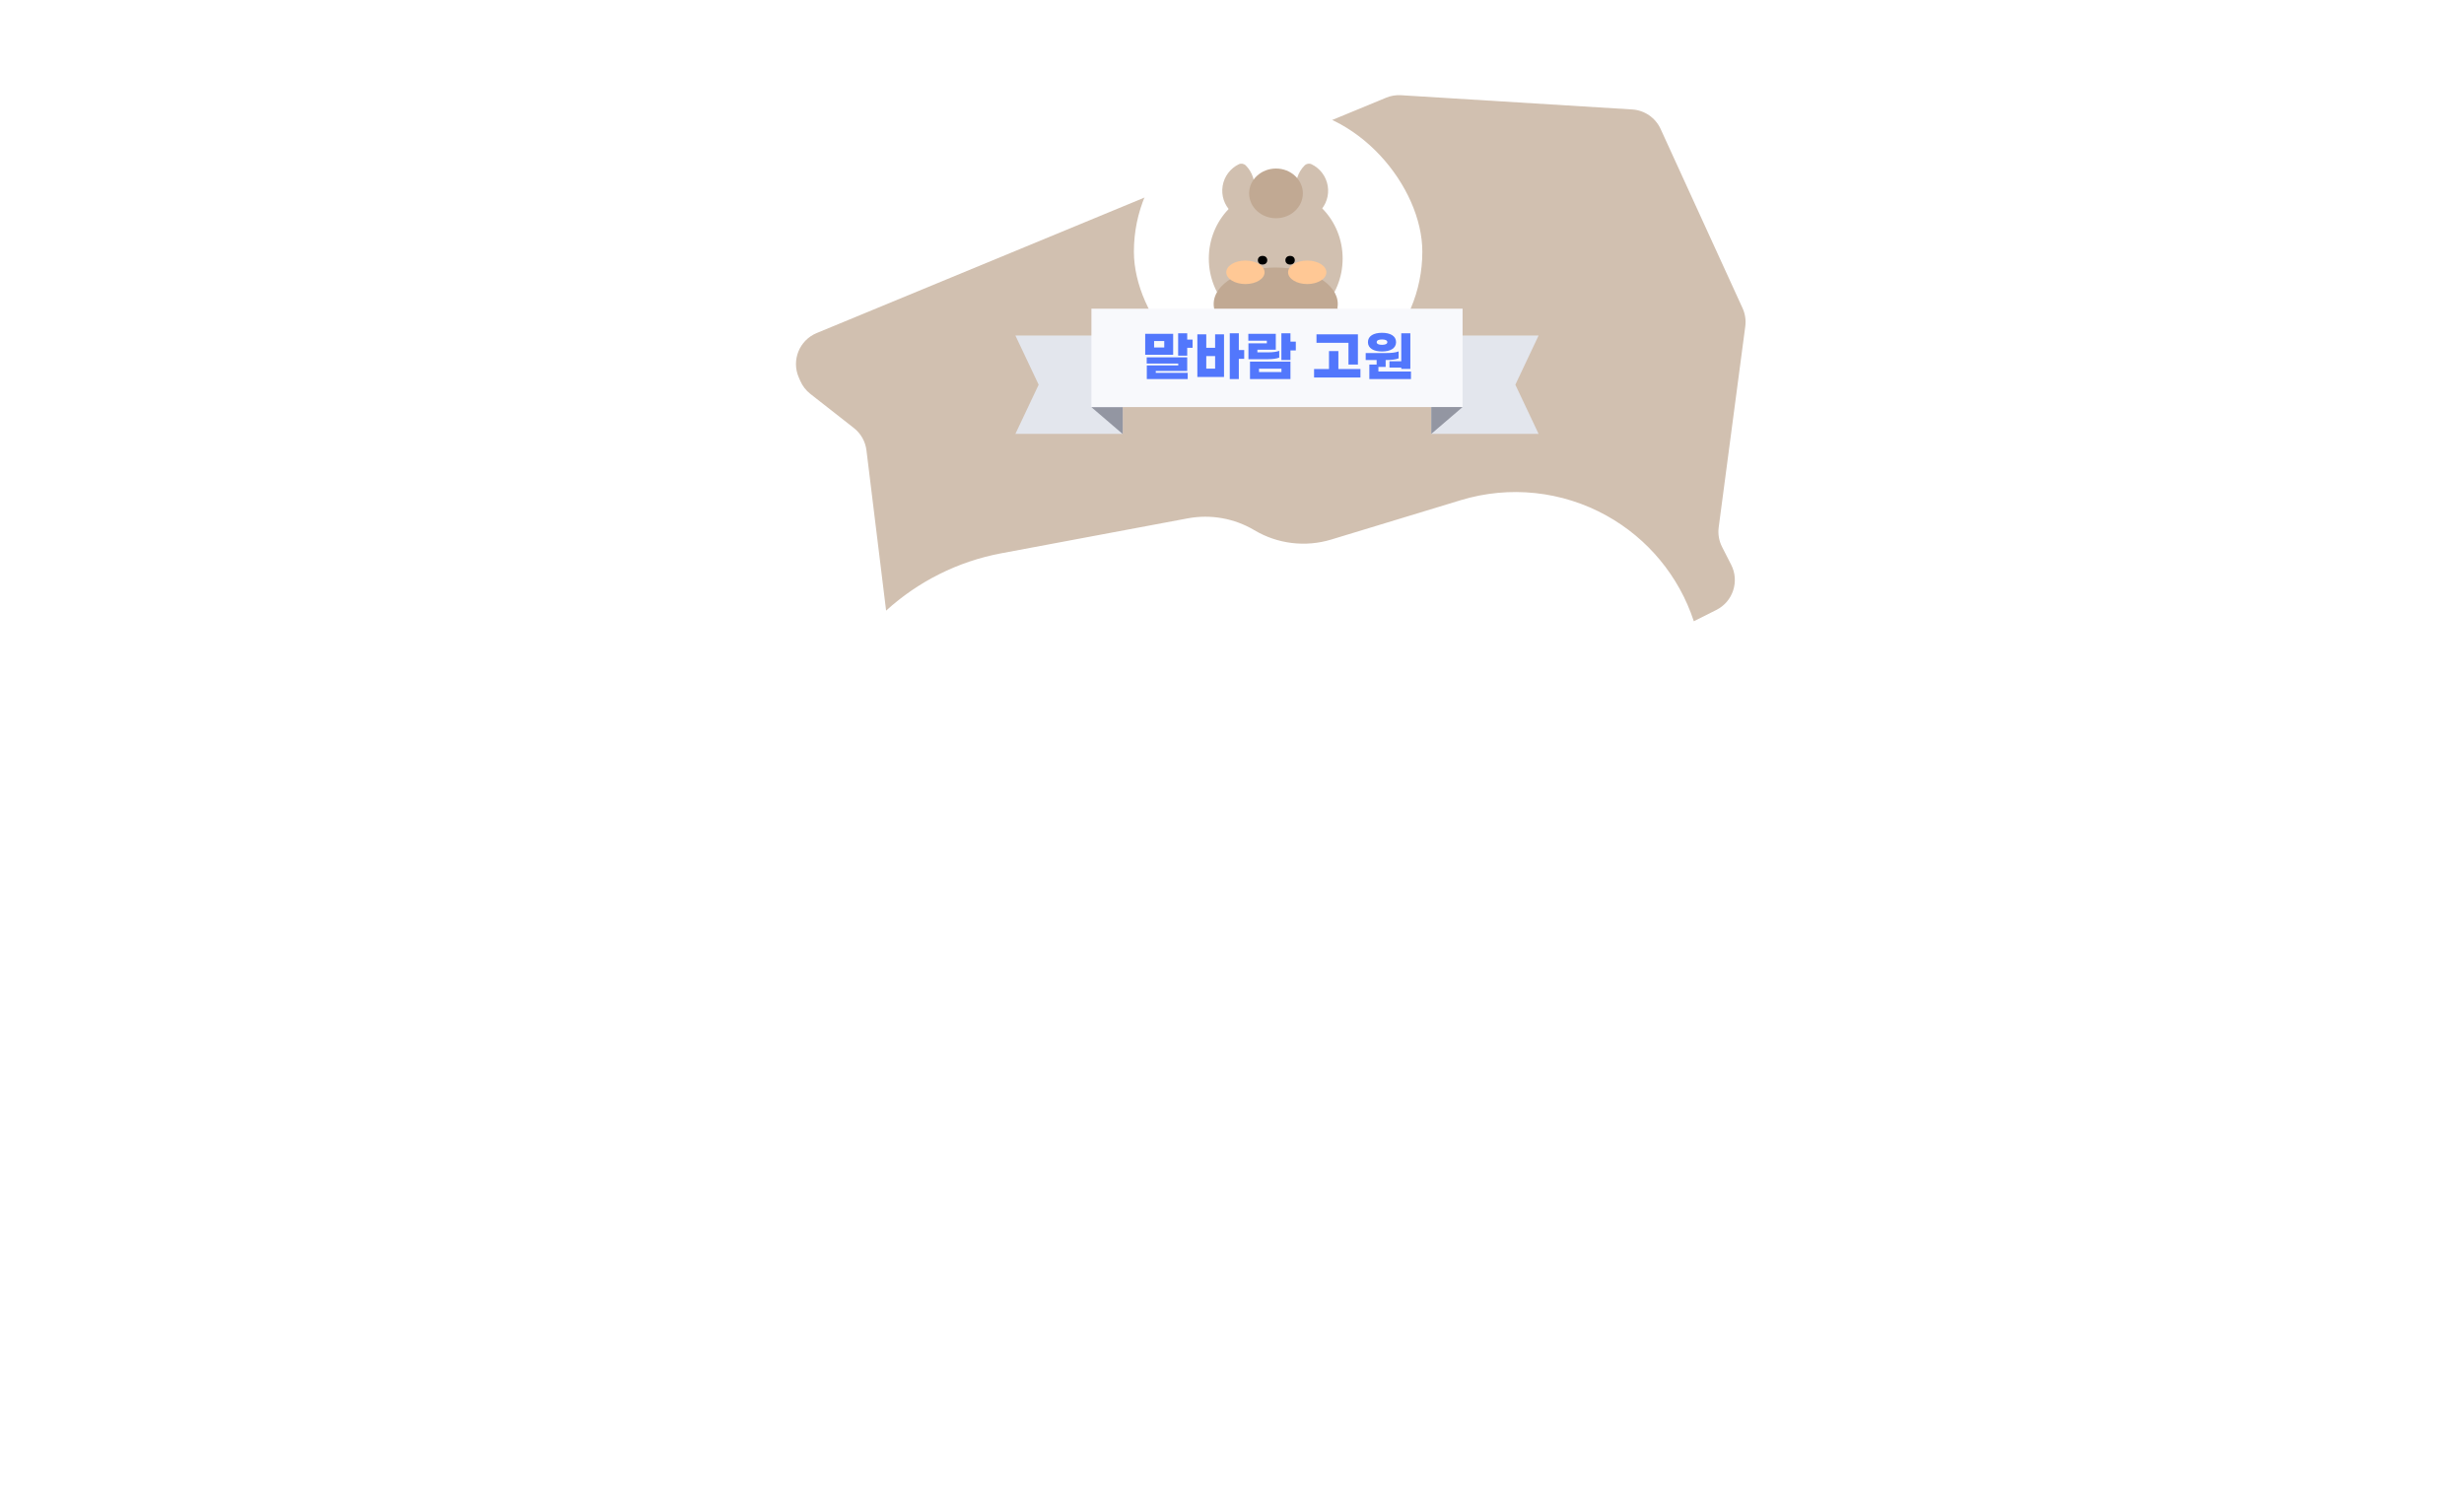 <svg width="1102" height="667" viewBox="0 0 1102 667" fill="none" xmlns="http://www.w3.org/2000/svg">
<g id="image_map all clear">
<g id="Group 2085665102">
<path id="Exclude_3" fill-rule="evenodd" clip-rule="evenodd" d="M362.416 176.19L381.879 191.448C385.004 193.898 387.03 197.487 387.513 201.428L396.305 273.14C410.575 260.146 428.343 251.135 447.839 247.482L531.193 231.866C541.444 229.946 552.043 231.829 561.005 237.163C571.369 243.331 583.852 244.847 595.391 241.34L653.35 223.72C675.101 217.108 698.604 219.6 718.485 230.626C737.005 240.896 750.949 257.781 757.541 277.883L767.605 272.842C775.054 269.111 778.036 260.026 774.247 252.607L770.182 244.649C768.798 241.94 768.271 238.874 768.67 235.858L774.59 191.109L780.557 146.009C780.927 143.213 780.501 140.369 779.328 137.803L742.696 57.694C740.393 52.659 735.504 49.301 729.977 48.961L626.595 42.588C624.321 42.448 622.046 42.827 619.941 43.697L365.263 148.973C357.5 152.182 353.885 161.141 357.247 168.839L357.924 170.389C358.918 172.665 360.461 174.658 362.416 176.19Z" fill="#D1C0B0"/>
<g id="Rectangle 1954129085" filter="url(#filter3_d_698_4028)">
<rect x="507.125" y="53.08" width="129" height="129" rx="64.5" fill="white"/>
</g>
<g id="Group 2085665048">
<path id="Ellipse 32" d="M605.526 150.976C605.526 162.691 589.99 164.915 570.826 164.915C551.661 164.915 536.125 162.691 536.125 150.976C536.125 139.261 551.661 129.764 570.826 129.764C589.99 129.764 605.526 139.261 605.526 150.976Z" fill="#D1C0B0"/>
<path id="Intersect_3" fill-rule="evenodd" clip-rule="evenodd" d="M590.138 94.613C589.304 95.448 588.033 95.659 586.974 95.138C583.296 93.327 580.515 89.829 579.793 85.476C579.071 81.123 580.574 76.915 583.471 74.014C584.305 73.179 585.576 72.968 586.635 73.49C590.313 75.3 593.094 78.798 593.816 83.151C594.538 87.504 593.035 91.712 590.138 94.613Z" fill="#D1C0B0"/>
<path id="Intersect_4" fill-rule="evenodd" clip-rule="evenodd" d="M550.499 94.613C551.333 95.448 552.603 95.659 553.662 95.138C557.341 93.327 560.122 89.829 560.844 85.476C561.566 81.123 560.062 76.915 557.166 74.014C556.332 73.179 555.061 72.968 554.002 73.49C550.324 75.3 547.543 78.798 546.821 83.151C546.099 87.504 547.602 91.712 550.499 94.613Z" fill="#D1C0B0"/>
<ellipse id="Ellipse 38" cx="570.557" cy="115.661" rx="29.926" ry="31.195" fill="#D1C0B0"/>
<ellipse id="Ellipse 39" cx="570.557" cy="135.974" rx="27.749" ry="16.323" fill="#C1A993"/>
<ellipse id="Ellipse 44" cx="570.675" cy="86.501" rx="12.018" ry="11.116" fill="#C1A993"/>
<ellipse id="Ellipse 40" cx="584.645" cy="121.803" rx="8.562" ry="5.258" fill="#FFC895"/>
<ellipse id="Ellipse 41" cx="557.006" cy="121.803" rx="8.562" ry="5.258" fill="#FFC895"/>
<ellipse id="Ellipse 42" cx="564.667" cy="116.395" rx="2.103" ry="1.953" fill="black"/>
<ellipse id="Ellipse 43" cx="576.985" cy="116.395" rx="2.103" ry="1.953" fill="black"/>
</g>
<g id="Group 2085665040">
<path id="Rectangle 1954129072" d="M688.125 150.08H640.125V194.08H688.125L677.725 172.08L688.125 150.08Z" fill="#E3E6ED"/>
<path id="Rectangle 1954129073" d="M454.125 150.08H502.125V194.08H454.125L464.525 172.08L454.125 150.08Z" fill="#E3E6ED"/>
<rect id="Rectangle 1954129074" x="488.125" y="138.08" width="166" height="44" fill="#F8F9FC"/>
<path id="&#235;&#167;&#144;&#235;&#176;&#148;&#235;&#158;&#140; &#234;&#179;&#160;&#236;&#155;&#144;" d="M530.971 151.888H533.371V155.584H530.971V159.112H526.915V149.08H530.971V151.888ZM524.683 149.32V158.68H512.179V149.32H524.683ZM520.699 155.44V152.56H516.163V155.44H520.699ZM516.907 165.952V166.768H531.187V169.576H512.899V163.456H526.963V162.64H512.851V159.832H530.971V165.952H516.907ZM556.457 156.568V160.504H554.057V169.576H550.001V149.08H554.057V156.568H556.457ZM543.449 155.584V149.56H547.433V168.616H535.505V149.56H539.489V155.584H543.449ZM539.489 164.896H543.449V159.28H539.489V164.896ZM579.543 152.8V156.736H577.143V161.032H573.087V149.08H577.143V152.8H579.543ZM558.351 153.568H566.583V152.392H558.303V149.32H570.591V156.424H562.359V157.6H567.399C569.247 157.6 571.047 157.36 572.127 156.928V159.952C571.071 160.408 569.151 160.672 567.231 160.672H558.351V153.568ZM559.047 169.576V161.752H577.143V169.576H559.047ZM563.079 164.92V166.408H573.111V164.92H563.079ZM603.091 163.072V153.328H588.787V149.56H607.315V163.072H603.091ZM598.579 165.064H608.443V168.856H587.707V165.064H594.379V157.048H598.579V165.064ZM618.089 157.216C614.393 157.216 611.801 155.824 611.801 153.04C611.801 150.256 614.393 148.864 618.089 148.864C621.785 148.864 624.377 150.256 624.377 153.04C624.377 155.824 621.785 157.216 618.089 157.216ZM621.425 161.608H626.705V149.08H630.761V164.992H626.705V164.416H621.425V161.608ZM618.089 151.84C616.649 151.84 615.713 152.224 615.713 153.04C615.713 153.856 616.649 154.24 618.089 154.24C619.529 154.24 620.465 153.856 620.465 153.04C620.465 152.224 619.529 151.84 618.089 151.84ZM616.481 166.192H631.049V169.576H612.425V163.072H615.689V161.032H610.793V157.912H620.225C622.121 157.912 624.257 157.72 625.529 157.168V160.288C624.257 160.84 622.193 161.032 620.153 161.032H619.721V164.128H616.481V166.192Z" fill="#5277FC"/>
<path id="Polygon 14" d="M502.125 182.142L502.125 194.142L488.125 182.142L502.125 182.142Z" fill="#9396A2"/>
<path id="Polygon 15" d="M640.125 182.081L640.125 194.081L654.125 182.08L640.125 182.081Z" fill="#9396A2"/>
</g>
</g>
</g>
<defs>
<filter id="filter0_d_698_4028" x="83.125" y="299.08" width="169" height="169" filterUnits="userSpaceOnUse" color-interpolation-filters="sRGB">
<feFlood flood-opacity="0" result="BackgroundImageFix"/>
<feColorMatrix in="SourceAlpha" type="matrix" values="0 0 0 0 0 0 0 0 0 0 0 0 0 0 0 0 0 0 127 0" result="hardAlpha"/>
<feOffset dy="-5"/>
<feGaussianBlur stdDeviation="10"/>
<feComposite in2="hardAlpha" operator="out"/>
<feColorMatrix type="matrix" values="0 0 0 0 0 0 0 0 0 0 0 0 0 0 0 0 0 0 0.15 0"/>
<feBlend mode="normal" in2="BackgroundImageFix" result="effect1_dropShadow_698_4028"/>
<feBlend mode="normal" in="SourceGraphic" in2="effect1_dropShadow_698_4028" result="shape"/>
</filter>
<filter id="filter1_d_698_4028" x="472.125" y="222.08" width="169" height="169" filterUnits="userSpaceOnUse" color-interpolation-filters="sRGB">
<feFlood flood-opacity="0" result="BackgroundImageFix"/>
<feColorMatrix in="SourceAlpha" type="matrix" values="0 0 0 0 0 0 0 0 0 0 0 0 0 0 0 0 0 0 127 0" result="hardAlpha"/>
<feOffset dy="-5"/>
<feGaussianBlur stdDeviation="10"/>
<feComposite in2="hardAlpha" operator="out"/>
<feColorMatrix type="matrix" values="0 0 0 0 0 0 0 0 0 0 0 0 0 0 0 0 0 0 0.15 0"/>
<feBlend mode="normal" in2="BackgroundImageFix" result="effect1_dropShadow_698_4028"/>
<feBlend mode="normal" in="SourceGraphic" in2="effect1_dropShadow_698_4028" result="shape"/>
</filter>
<filter id="filter2_d_698_4028" x="845.125" y="113.08" width="169" height="169" filterUnits="userSpaceOnUse" color-interpolation-filters="sRGB">
<feFlood flood-opacity="0" result="BackgroundImageFix"/>
<feColorMatrix in="SourceAlpha" type="matrix" values="0 0 0 0 0 0 0 0 0 0 0 0 0 0 0 0 0 0 127 0" result="hardAlpha"/>
<feOffset dy="-5"/>
<feGaussianBlur stdDeviation="10"/>
<feComposite in2="hardAlpha" operator="out"/>
<feColorMatrix type="matrix" values="0 0 0 0 0 0 0 0 0 0 0 0 0 0 0 0 0 0 0.15 0"/>
<feBlend mode="normal" in2="BackgroundImageFix" result="effect1_dropShadow_698_4028"/>
<feBlend mode="normal" in="SourceGraphic" in2="effect1_dropShadow_698_4028" result="shape"/>
</filter>
<filter id="filter3_d_698_4028" x="487.125" y="28.08" width="169" height="169" filterUnits="userSpaceOnUse" color-interpolation-filters="sRGB">
<feFlood flood-opacity="0" result="BackgroundImageFix"/>
<feColorMatrix in="SourceAlpha" type="matrix" values="0 0 0 0 0 0 0 0 0 0 0 0 0 0 0 0 0 0 127 0" result="hardAlpha"/>
<feOffset dy="-5"/>
<feGaussianBlur stdDeviation="10"/>
<feComposite in2="hardAlpha" operator="out"/>
<feColorMatrix type="matrix" values="0 0 0 0 0 0 0 0 0 0 0 0 0 0 0 0 0 0 0.15 0"/>
<feBlend mode="normal" in2="BackgroundImageFix" result="effect1_dropShadow_698_4028"/>
<feBlend mode="normal" in="SourceGraphic" in2="effect1_dropShadow_698_4028" result="shape"/>
</filter>
<filter id="filter4_d_698_4028" x="437.125" y="418.08" width="169" height="169" filterUnits="userSpaceOnUse" color-interpolation-filters="sRGB">
<feFlood flood-opacity="0" result="BackgroundImageFix"/>
<feColorMatrix in="SourceAlpha" type="matrix" values="0 0 0 0 0 0 0 0 0 0 0 0 0 0 0 0 0 0 127 0" result="hardAlpha"/>
<feOffset dy="-5"/>
<feGaussianBlur stdDeviation="10"/>
<feComposite in2="hardAlpha" operator="out"/>
<feColorMatrix type="matrix" values="0 0 0 0 0 0 0 0 0 0 0 0 0 0 0 0 0 0 0.15 0"/>
<feBlend mode="normal" in2="BackgroundImageFix" result="effect1_dropShadow_698_4028"/>
<feBlend mode="normal" in="SourceGraphic" in2="effect1_dropShadow_698_4028" result="shape"/>
</filter>
</defs>
</svg>
